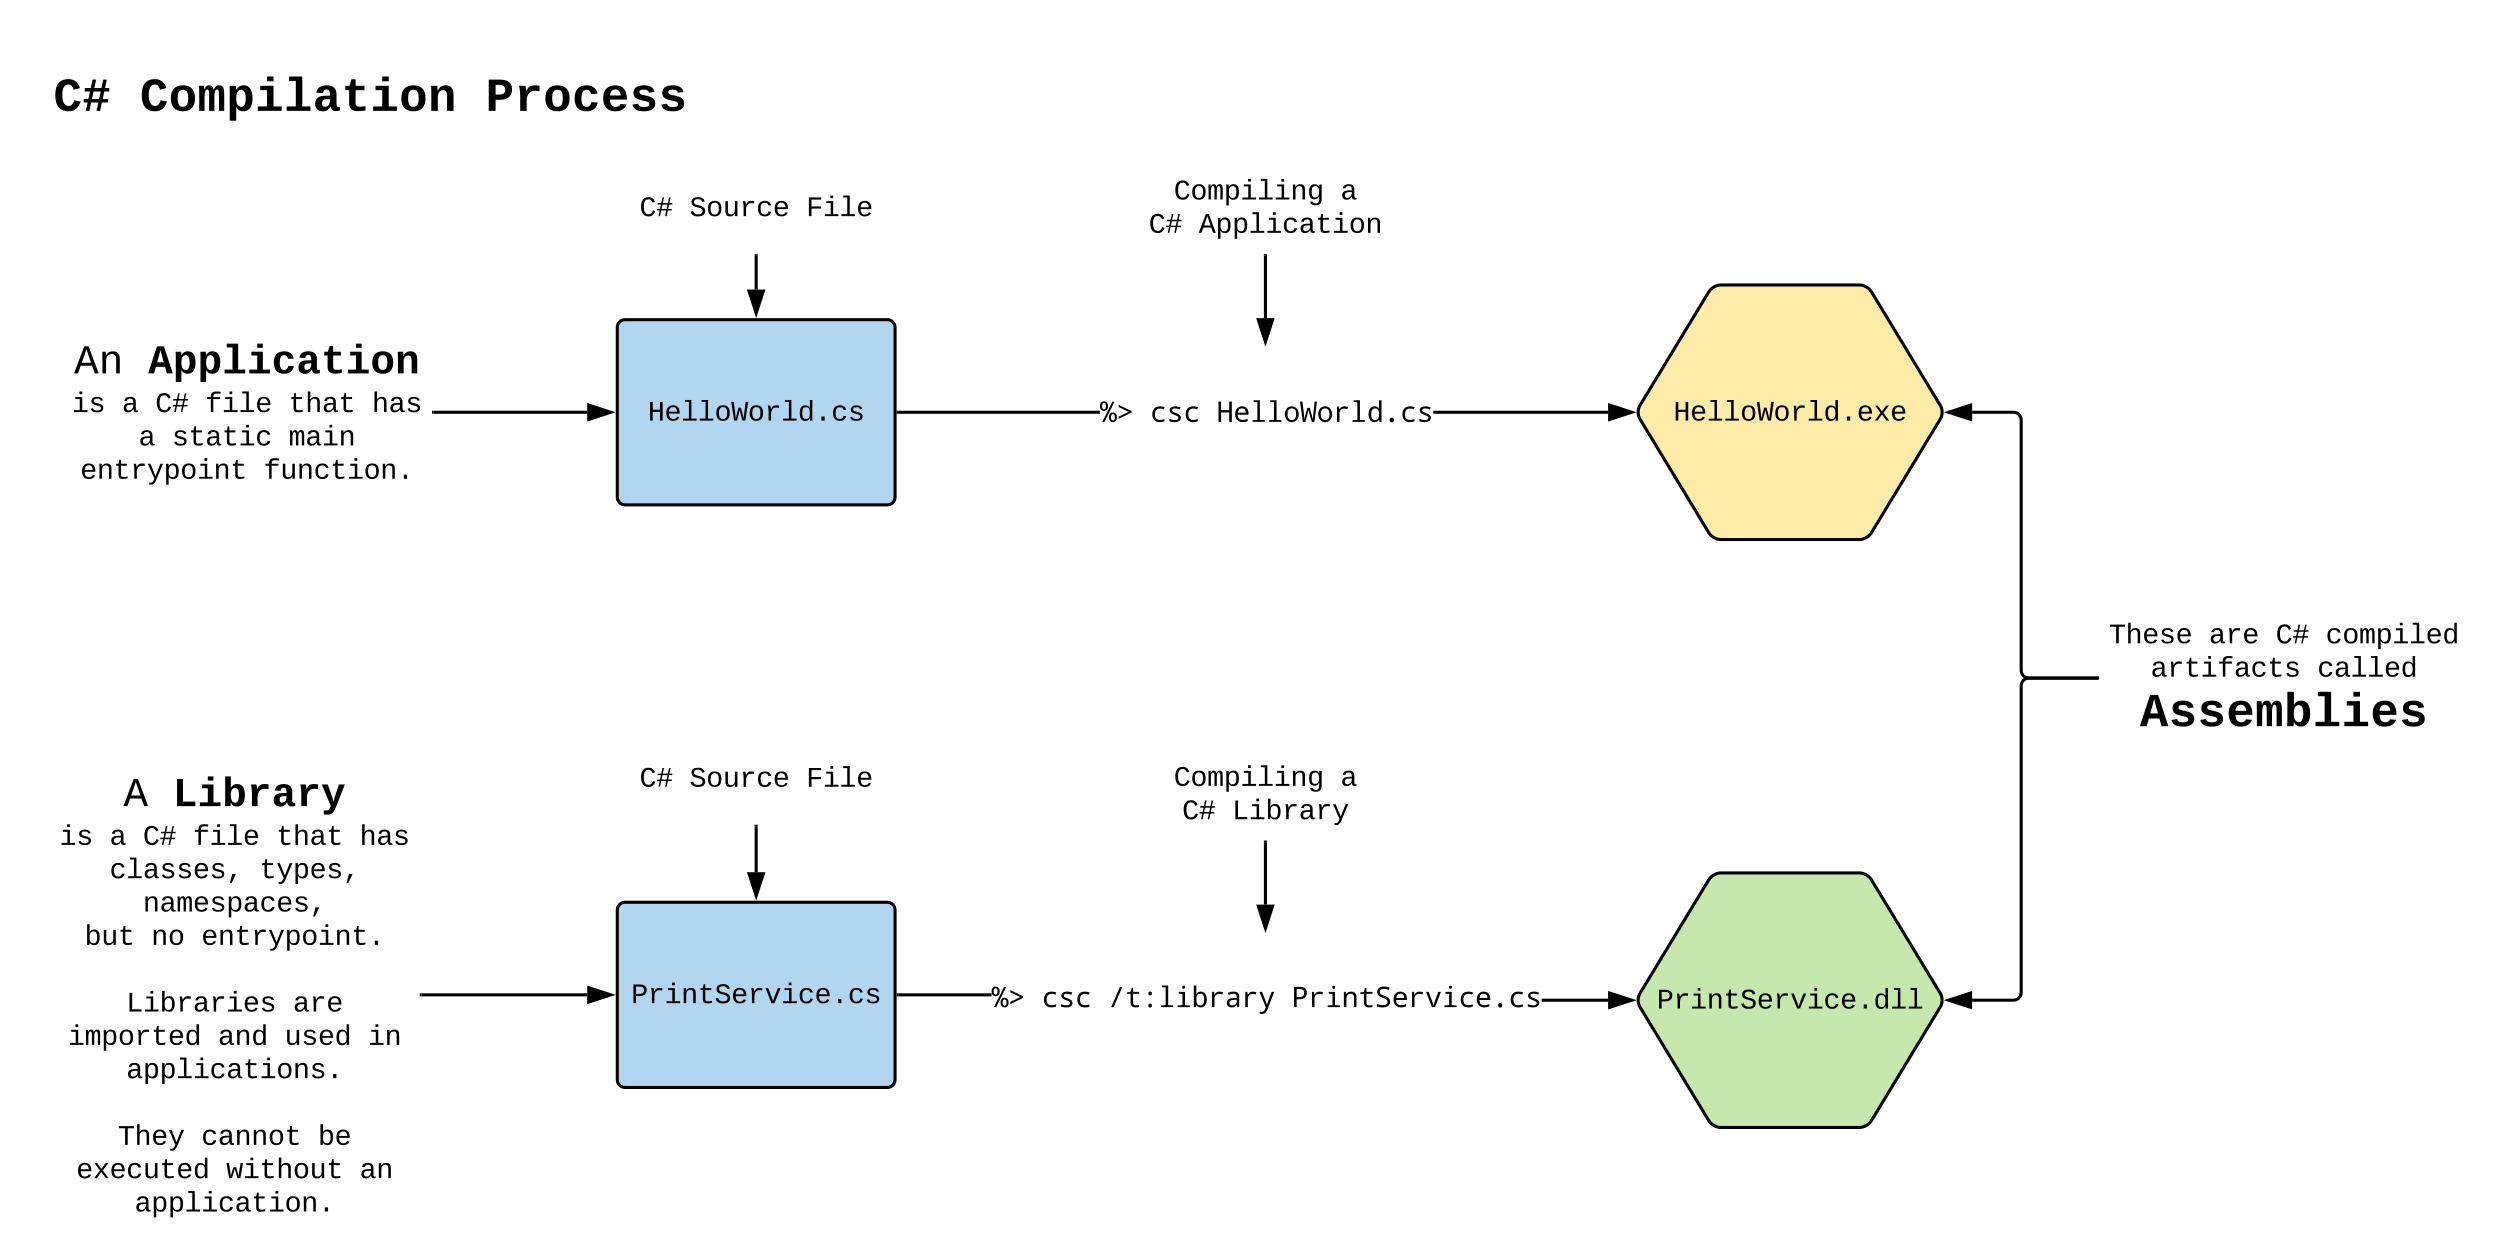 <svg xmlns="http://www.w3.org/2000/svg" xmlns:xlink="http://www.w3.org/1999/xlink" xmlns:lucid="lucid" width="1620" height="813.47"><g transform="translate(240 -175.333)" lucid:page-tab-id="0eCvln-Y5vmx"><path d="M160 387.48c0-2.77 2.24-5 5-5h170c2.76 0 5 2.23 5 5v110c0 2.76-2.24 5-5 5H165c-2.76 0-5-2.24-5-5z" stroke="#000" stroke-width="2" fill="#b2d6ef"/><use xlink:href="#a" transform="matrix(1,0,0,1,165,387.476) translate(14.789 60.396)"/><path d="M472.75 443.48H342v-2h130.75zm329.3 0H688.78v-2h113.24z"/><path d="M342.03 443.48H341v-2h1.03zM817.3 442.48l-14.26 4.63v-9.26z"/><path d="M820.54 442.48l-18.5 6v-12.02zm-16.5 3.25l10.03-3.25-10.03-3.26z"/><use xlink:href="#b" transform="matrix(1,0,0,1,472.754,431.999) translate(0 16.708)"/><use xlink:href="#c" transform="matrix(1,0,0,1,472.754,431.999) translate(32.405 16.708)"/><use xlink:href="#d" transform="matrix(1,0,0,1,472.754,431.999) translate(75.612 16.708)"/><path d="M822.6 446.75c-1.44-2.36-1.44-6.2 0-8.55l44.8-73.92c1.44-2.37 4.84-4.28 7.6-4.28h90c2.76 0 6.16 1.9 7.6 4.28l44.8 73.92c1.44 2.36 1.44 6.2 0 8.55l-44.8 73.93c-1.44 2.36-4.84 4.27-7.6 4.27h-90c-2.76 0-6.16-1.9-7.6-4.27z" stroke="#000" stroke-width="2" fill="#ffeca9"/><use xlink:href="#e" transform="matrix(1,0,0,1,825,365) translate(19.388 82.896)"/><path d="M160 765c0-2.76 2.24-5 5-5h170c2.76 0 5 2.24 5 5v110c0 2.76-2.24 5-5 5H165c-2.76 0-5-2.24-5-5z" stroke="#000" stroke-width="2" fill="#b2d6ef"/><use xlink:href="#f" transform="matrix(1,0,0,1,165,765) translate(3.987 60.396)"/><path d="M802.04 822.46v2H759v-2zM342 821v-2h60.54v2z"/><path d="M342.03 821H341v-2h1.03zM817.3 823.46l-14.26 4.63v-9.28z"/><path d="M820.54 823.46l-18.5 6v-12zm-16.5 3.26l10.03-3.26-10.03-3.26z"/><use xlink:href="#b" transform="matrix(1,0,0,1,402.543,811.252) translate(0 16.708)"/><use xlink:href="#c" transform="matrix(1,0,0,1,402.543,811.252) translate(32.405 16.708)"/><use xlink:href="#g" transform="matrix(1,0,0,1,402.543,811.252) translate(75.612 16.708)"/><use xlink:href="#h" transform="matrix(1,0,0,1,402.543,811.252) translate(194.432 16.708)"/><path d="M822.6 827.73c-1.44-2.36-1.44-6.2 0-8.55l44.8-73.92c1.44-2.36 4.84-4.28 7.6-4.28h90c2.76 0 6.16 1.92 7.6 4.28l44.8 73.92c1.44 2.36 1.44 6.2 0 8.55l-44.8 73.93c-1.44 2.36-4.84 4.27-7.6 4.27h-90c-2.76 0-6.16-1.9-7.6-4.27z" stroke="#000" stroke-width="2" fill="#c7e8ac"/><use xlink:href="#i" transform="matrix(1,0,0,1,825,745.982) translate(8.586 82.896)"/><path d="M-200 394.08c0-2.77 2.24-5 5-5H35c2.76 0 5 2.23 5 5v96.8c0 2.76-2.24 5-5 5h-230c-2.76 0-5-2.24-5-5z" stroke="#000" stroke-opacity="0" stroke-width="2" fill="#fff" fill-opacity="0"/><use xlink:href="#j" transform="matrix(1,0,0,1,-195,394.076) translate(2.982 23.228)"/><use xlink:href="#k" transform="matrix(1,0,0,1,-195,394.076) translate(50.99 23.228)"/><use xlink:href="#l" transform="matrix(1,0,0,1,-195,394.076) translate(1.582 48.296)"/><use xlink:href="#m" transform="matrix(1,0,0,1,-195,394.076) translate(33.987 48.296)"/><use xlink:href="#n" transform="matrix(1,0,0,1,-195,394.076) translate(55.59 48.296)"/><use xlink:href="#o" transform="matrix(1,0,0,1,-195,394.076) translate(87.996 48.296)"/><use xlink:href="#p" transform="matrix(1,0,0,1,-195,394.076) translate(142.004 48.296)"/><use xlink:href="#q" transform="matrix(1,0,0,1,-195,394.076) translate(196.013 48.296)"/><use xlink:href="#m" transform="matrix(1,0,0,1,-195,394.076) translate(44.789 69.896)"/><use xlink:href="#r" transform="matrix(1,0,0,1,-195,394.076) translate(66.392 69.896)"/><use xlink:href="#s" transform="matrix(1,0,0,1,-195,394.076) translate(142.004 69.896)"/><use xlink:href="#t" transform="matrix(1,0,0,1,-195,394.076) translate(6.982 91.496)"/><use xlink:href="#u" transform="matrix(1,0,0,1,-195,394.076) translate(125.802 91.496)"/><path d="M41 442.48h99.5" stroke="#000" stroke-width="2" fill="none"/><path d="M41.03 443.48H40v-2h1.03z"/><path d="M155.76 442.48l-14.26 4.63v-9.26z" stroke="#000" stroke-width="2"/><path d="M-208 676.2c0-2.76 2.24-5 5-5H27c2.76 0 5 2.24 5 5v287.6c0 2.76-2.24 5-5 5h-230c-2.76 0-5-2.24-5-5z" stroke="#000" stroke-opacity="0" stroke-width="2" fill="#fff" fill-opacity="0"/><use xlink:href="#v" transform="matrix(1,0,0,1,-203,676.2) translate(42.988 21.528)"/><use xlink:href="#w" transform="matrix(1,0,0,1,-203,676.2) translate(74.993 21.528)"/><use xlink:href="#x" transform="matrix(1,0,0,1,-203,676.2) translate(1.582 46.596)"/><use xlink:href="#m" transform="matrix(1,0,0,1,-203,676.2) translate(33.987 46.596)"/><use xlink:href="#n" transform="matrix(1,0,0,1,-203,676.2) translate(55.59 46.596)"/><use xlink:href="#o" transform="matrix(1,0,0,1,-203,676.2) translate(87.996 46.596)"/><use xlink:href="#p" transform="matrix(1,0,0,1,-203,676.2) translate(142.004 46.596)"/><use xlink:href="#q" transform="matrix(1,0,0,1,-203,676.2) translate(196.013 46.596)"/><use xlink:href="#y" transform="matrix(1,0,0,1,-203,676.2) translate(33.987 68.196)"/><use xlink:href="#z" transform="matrix(1,0,0,1,-203,676.2) translate(131.203 68.196)"/><use xlink:href="#A" transform="matrix(1,0,0,1,-203,676.2) translate(55.59 89.796)"/><use xlink:href="#B" transform="matrix(1,0,0,1,-203,676.2) translate(17.784 111.396)"/><use xlink:href="#C" transform="matrix(1,0,0,1,-203,676.2) translate(60.991 111.396)"/><use xlink:href="#D" transform="matrix(1,0,0,1,-203,676.2) translate(93.396 111.396)"/><use xlink:href="#E" transform="matrix(1,0,0,1,-203,676.2) translate(115 132.996)"/><use xlink:href="#F" transform="matrix(1,0,0,1,-203,676.2) translate(44.789 154.596)"/><use xlink:href="#G" transform="matrix(1,0,0,1,-203,676.2) translate(152.806 154.596)"/><use xlink:href="#H" transform="matrix(1,0,0,1,-203,676.2) translate(6.982 176.196)"/><use xlink:href="#I" transform="matrix(1,0,0,1,-203,676.2) translate(104.198 176.196)"/><use xlink:href="#J" transform="matrix(1,0,0,1,-203,676.2) translate(147.405 176.196)"/><use xlink:href="#K" transform="matrix(1,0,0,1,-203,676.2) translate(201.414 176.196)"/><use xlink:href="#L" transform="matrix(1,0,0,1,-203,676.2) translate(44.789 197.796)"/><use xlink:href="#E" transform="matrix(1,0,0,1,-203,676.2) translate(115 219.396)"/><use xlink:href="#M" transform="matrix(1,0,0,1,-203,676.2) translate(39.388 240.996)"/><use xlink:href="#N" transform="matrix(1,0,0,1,-203,676.2) translate(93.396 240.996)"/><use xlink:href="#O" transform="matrix(1,0,0,1,-203,676.2) translate(169.009 240.996)"/><use xlink:href="#P" transform="matrix(1,0,0,1,-203,676.2) translate(12.383 262.596)"/><use xlink:href="#Q" transform="matrix(1,0,0,1,-203,676.2) translate(109.599 262.596)"/><use xlink:href="#R" transform="matrix(1,0,0,1,-203,676.2) translate(196.013 262.596)"/><use xlink:href="#S" transform="matrix(1,0,0,1,-203,676.2) translate(50.189 284.196)"/><path d="M33 820h107.5" stroke="#000" stroke-width="2" fill="none"/><path d="M33.03 821H32v-2h1.03z"/><path d="M155.76 820l-14.26 4.64v-9.28z" stroke="#000" stroke-width="2"/><path d="M1120 569.47h240V660h-240z" stroke="#000" stroke-opacity="0" stroke-width="2" fill="#fff" fill-opacity="0"/><g><use xlink:href="#T" transform="matrix(1,0,0,1,1125,574.467) translate(1.582 17.741)"/><use xlink:href="#U" transform="matrix(1,0,0,1,1125,574.467) translate(66.392 17.741)"/><use xlink:href="#n" transform="matrix(1,0,0,1,1125,574.467) translate(109.599 17.741)"/><use xlink:href="#V" transform="matrix(1,0,0,1,1125,574.467) translate(142.004 17.741)"/><use xlink:href="#W" transform="matrix(1,0,0,1,1125,574.467) translate(28.586 39.341)"/><use xlink:href="#X" transform="matrix(1,0,0,1,1125,574.467) translate(136.604 39.341)"/><use xlink:href="#Y" transform="matrix(1,0,0,1,1125,574.467) translate(21.651 71.427)"/></g><path d="M1119 614.73h-44.27c-2.76 0-5-2.24-5-5V447.48c0-2.77-2.24-5-5-5h-26.77" stroke="#000" stroke-width="2" fill="none"/><path d="M1120 615.73h-1.03v-2h1.03z"/><path d="M1022.7 442.48l14.26-4.64v9.27z" stroke="#000" stroke-width="2"/><path d="M1119 614.73h-44.27c-2.76 0-5 2.24-5 5v198.73c0 2.76-2.24 5-5 5h-26.77" stroke="#000" stroke-width="2" fill="none"/><path d="M1120 615.73h-1.03v-2h1.03z"/><path d="M1022.7 823.46l14.26-4.64v9.27z" stroke="#000" stroke-width="2"/><path d="M460 665c0-2.76 2.24-5 5-5h230c2.76 0 5 2.24 5 5v50c0 2.76-2.24 5-5 5H465c-2.76 0-5-2.24-5-5z" stroke="#000" stroke-opacity="0" stroke-width="2" fill="#fff" fill-opacity="0"/><g><use xlink:href="#Z" transform="matrix(1,0,0,1,465,665) translate(55.59 19.596)"/><use xlink:href="#aa" transform="matrix(1,0,0,1,465,665) translate(163.608 19.596)"/><use xlink:href="#ab" transform="matrix(1,0,0,1,465,665) translate(60.991 41.196)"/><use xlink:href="#ac" transform="matrix(1,0,0,1,465,665) translate(93.396 41.196)"/></g><path d="M580 721v40.5" stroke="#000" stroke-width="2" fill="none"/><path d="M581 721.03h-2V720h2z"/><path d="M580 776.76l-4.64-14.26h9.28z" stroke="#000" stroke-width="2"/><path d="M460 285c0-2.76 2.24-5 5-5h230c2.76 0 5 2.24 5 5v50c0 2.76-2.24 5-5 5H465c-2.76 0-5-2.24-5-5z" stroke="#000" stroke-opacity="0" stroke-width="2" fill="#fff" fill-opacity="0"/><g><use xlink:href="#Z" transform="matrix(1,0,0,1,465,285) translate(55.59 19.596)"/><use xlink:href="#aa" transform="matrix(1,0,0,1,465,285) translate(163.608 19.596)"/><use xlink:href="#ab" transform="matrix(1,0,0,1,465,285) translate(39.388 41.196)"/><use xlink:href="#ad" transform="matrix(1,0,0,1,465,285) translate(71.793 41.196)"/></g><path d="M580 341v40.5" stroke="#000" stroke-width="2" fill="none"/><path d="M581 341.03h-2V340h2z"/><path d="M580 396.76l-4.64-14.26h9.28z" stroke="#000" stroke-width="2"/><path d="M130 285c0-2.76 2.24-5 5-5h230c2.76 0 5 2.24 5 5v50c0 2.76-2.24 5-5 5H135c-2.76 0-5-2.24-5-5z" stroke="#000" stroke-opacity="0" stroke-width="2" fill="#fff" fill-opacity="0"/><g><use xlink:href="#ae" transform="matrix(1,0,0,1,135,285) translate(39.388 30.396)"/><use xlink:href="#af" transform="matrix(1,0,0,1,135,285) translate(71.793 30.396)"/><use xlink:href="#ag" transform="matrix(1,0,0,1,135,285) translate(147.405 30.396)"/></g><path d="M250 341v21.97" stroke="#000" stroke-width="2" fill="none"/><path d="M251 341.03h-2V340h2z"/><path d="M250 378.24l-4.64-14.27h9.28z" stroke="#000" stroke-width="2"/><path d="M130 654.73c0-2.76 2.24-5 5-5h230c2.76 0 5 2.24 5 5v50c0 2.76-2.24 5-5 5H135c-2.76 0-5-2.24-5-5z" stroke="#000" stroke-opacity="0" stroke-width="2" fill="#fff" fill-opacity="0"/><g><use xlink:href="#ae" transform="matrix(1,0,0,1,135,654.733) translate(39.388 30.396)"/><use xlink:href="#af" transform="matrix(1,0,0,1,135,654.733) translate(71.793 30.396)"/><use xlink:href="#ag" transform="matrix(1,0,0,1,135,654.733) translate(147.405 30.396)"/></g><path d="M250 710.73v29.77" stroke="#000" stroke-width="2" fill="none"/><path d="M251 710.76h-2v-1.03h2z"/><path d="M250 755.76l-4.64-14.26h9.28z" stroke="#000" stroke-width="2"/><path d="M-220 195.33h440V280h-440z" stroke="#000" stroke-opacity="0" stroke-width="2" fill="#fff" fill-opacity="0"/><g><use xlink:href="#ah" transform="matrix(1,0,0,1,-215,200.333) translate(9.633 46.827)"/><use xlink:href="#ai" transform="matrix(1,0,0,1,-215,200.333) translate(65.642 46.827)"/><use xlink:href="#aj" transform="matrix(1,0,0,1,-215,200.333) translate(289.679 46.827)"/></g><defs><path d="M875 0v-623H353V0H162v-1349h191v566h522v-566h191V0H875" id="ak"/><path d="M617-1102c355 0 481 238 477 599H322c5 222 84 388 301 388 144 0 244-59 284-166l158 45C1002-72 854 20 623 20c-342 0-490-220-490-568 0-346 151-554 484-554zm291 461c-18-192-90-328-289-328-194 0-287 128-295 328h584" id="al"/><path d="M736-142h380V0H134v-142h422v-1200H267v-142h469v1342" id="am"/><path d="M615-1102c343 0 484 203 482 560-1 347-147 562-488 562-336 0-475-219-479-562-4-349 156-560 485-560zm-8 989c240 0 301-180 301-429 0-245-55-427-290-427-236 0-299 181-299 427 0 243 61 429 288 429" id="an"/><path d="M1018 0H810c-67-251-137-496-194-756C558-495 487-250 419 0H211L0-1349h189c48 393 110 772 142 1181 58-262 128-512 197-763h175c69 251 139 500 197 763 37-402 92-789 139-1181h189" id="ao"/><path d="M839-1102c70 0 148 7 206 17v167c-112-18-268-36-363 15-129 69-208 203-208 395V0H294c-10-367 32-789-52-1082h171c21 75 41 161 48 250h5c67-152 152-270 373-270" id="ap"/><path d="M865-914c-3-187-2-380-2-570h180v1261c0 76 1 155 6 223H877c-8-49-9-116-10-174h-5C801-44 708 26 530 26c-135 0-234-46-297-139s-95-232-95-419c0-377 131-566 392-566 176 0 271 63 335 184zm-286-51c-222 0-255 197-255 427 0 229 31 425 253 425 237 0 286-195 286-441 0-238-52-411-284-411" id="aq"/><path d="M496 0v-299h235V0H496" id="ar"/><path d="M631 20c-350 0-501-215-501-562 0-355 162-560 502-560 250 0 399 118 446 323l-192 14c-23-124-109-196-262-196-242 0-305 171-305 415 1 245 61 427 304 427 151 0 248-77 267-215l190 12C1039-107 883 20 631 20" id="as"/><path d="M873-819c-18-114-119-146-250-146-163 0-245 50-245 151 0 151 170 148 294 185 182 54 388 94 388 320 0 240-189 325-439 329-245 4-410-69-454-268l159-31c24 133 136 168 295 165 144-2 270-31 270-171 0-164-195-160-331-202-167-52-350-87-350-299 0-218 173-315 413-313 220 2 373 77 412 260" id="at"/><g id="a"><use transform="matrix(0.009,0,0,0.009,0,0)" xlink:href="#ak"/><use transform="matrix(0.009,0,0,0.009,10.802,0)" xlink:href="#al"/><use transform="matrix(0.009,0,0,0.009,21.604,0)" xlink:href="#am"/><use transform="matrix(0.009,0,0,0.009,32.405,0)" xlink:href="#am"/><use transform="matrix(0.009,0,0,0.009,43.207,0)" xlink:href="#an"/><use transform="matrix(0.009,0,0,0.009,54.009,0)" xlink:href="#ao"/><use transform="matrix(0.009,0,0,0.009,64.811,0)" xlink:href="#an"/><use transform="matrix(0.009,0,0,0.009,75.612,0)" xlink:href="#ap"/><use transform="matrix(0.009,0,0,0.009,86.414,0)" xlink:href="#am"/><use transform="matrix(0.009,0,0,0.009,97.216,0)" xlink:href="#aq"/><use transform="matrix(0.009,0,0,0.009,108.018,0)" xlink:href="#ar"/><use transform="matrix(0.009,0,0,0.009,118.819,0)" xlink:href="#as"/><use transform="matrix(0.009,0,0,0.009,129.621,0)" xlink:href="#at"/></g><path d="M586-1133c0 202-102 349-295 349C107-784 0-937 0-1133c0-204 102-346 295-346 182 0 291 151 291 346zM293-903c93 0 139-77 139-230 0-150-46-225-139-225-94 0-141 75-141 225 0 153 47 230 141 230zm764-559L328 0H170l729-1462h158zm172 1132c0 201-103 349-295 348-183 0-291-153-291-348 0-204 102-346 295-346 182 0 291 151 291 346zM936-100c93 0 139-77 139-230 0-150-46-225-139-225-94 0-141 75-141 225 0 153 47 230 141 230" id="au"/><path d="M152-381l714-342-714-342v-160l923 451v102L152-221v-160" id="av"/><g id="b"><use transform="matrix(0.009,0,0,0.009,0,0)" xlink:href="#au"/><use transform="matrix(0.009,0,0,0.009,10.802,0)" xlink:href="#av"/></g><path d="M172-543c0-365 197-575 553-575 119 0 231 20 336 59l-62 158c-100-38-189-57-268-57-247 0-371 138-371 413 0 271 120 406 361 406 105 0 212-21 321-62v160C953 0 843 20 713 20c-347 1-541-210-541-563" id="aw"/><path d="M1026-301c0 225-197 321-448 321-165 0-290-23-375-69v-166c129 57 252 86 370 86 183 0 275-54 275-162 0-38-16-71-49-99s-108-63-226-106c-156-57-253-112-293-160s-61-105-61-171c2-338 524-340 789-217l-60 149c-121-48-228-72-319-72-157 0-236 44-236 133 0 41 17 74 51 98s111 57 232 101c141 51 234 101 280 151s70 111 70 183" id="ax"/><g id="c"><use transform="matrix(0.009,0,0,0.009,0,0)" xlink:href="#aw"/><use transform="matrix(0.009,0,0,0.009,10.802,0)" xlink:href="#ax"/><use transform="matrix(0.009,0,0,0.009,21.604,0)" xlink:href="#aw"/></g><path d="M1094 0H907v-682H322V0H135v-1462h187v616h585v-616h187V0" id="ay"/><path d="M631-1118c283 0 470 204 465 491v113H322c5 250 120 375 344 375 130 0 253-25 370-76v160C925-5 804 20 672 20c-329 0-539-224-539-561 0-331 182-577 498-577zM326-662h573c0-203-91-305-272-305-183 0-284 102-301 305" id="az"/><path d="M532-1413l-268-21v-122h451v1413l352 20V0H188v-123l344-20v-1270" id="aA"/><path d="M1112-551c0 331-186 571-502 571-301 0-495-251-495-571 0-330 184-567 501-567 302 0 496 249 496 567zM614-131c207 0 310-140 310-420 0-277-104-416-312-416-206 0-309 139-309 416 0 280 104 420 311 420" id="aB"/><path d="M528-1008h177c63 241 176 595 217 828 10-131 108-1012 135-1282h170L1040 0H850c-78-286-175-558-234-862C553-542 470-299 395 0H205L2-1462h170c52 408 123 848 145 1282 49-284 143-558 211-828" id="aC"/><path d="M442-897c93-139 173-221 377-221 79 0 159 15 240 45l-49 166c-82-30-157-45-224-45-221 0-340 134-340 360V0H264v-1098h148l22 201h8" id="aD"/><path d="M137-547c0-322 136-571 430-571 137 0 245 53 322 160h12c-24-215-7-376-12-598h182V0H924l-27-147h-8C814-36 706 20 567 20c-294 0-430-246-430-567zm463 416c241 0 288-157 289-416 0-151-23-259-69-323s-121-97-222-97c-181 0-272 141-272 422 0 276 91 414 274 414" id="aE"/><path d="M614-301c101 0 152 55 152 166S715 31 614 31 463-24 463-135s50-166 151-166" id="aF"/><g id="d"><use transform="matrix(0.009,0,0,0.009,0,0)" xlink:href="#ay"/><use transform="matrix(0.009,0,0,0.009,10.802,0)" xlink:href="#az"/><use transform="matrix(0.009,0,0,0.009,21.604,0)" xlink:href="#aA"/><use transform="matrix(0.009,0,0,0.009,32.405,0)" xlink:href="#aA"/><use transform="matrix(0.009,0,0,0.009,43.207,0)" xlink:href="#aB"/><use transform="matrix(0.009,0,0,0.009,54.009,0)" xlink:href="#aC"/><use transform="matrix(0.009,0,0,0.009,64.811,0)" xlink:href="#aB"/><use transform="matrix(0.009,0,0,0.009,75.612,0)" xlink:href="#aD"/><use transform="matrix(0.009,0,0,0.009,86.414,0)" xlink:href="#aA"/><use transform="matrix(0.009,0,0,0.009,97.216,0)" xlink:href="#aE"/><use transform="matrix(0.009,0,0,0.009,108.018,0)" xlink:href="#aF"/><use transform="matrix(0.009,0,0,0.009,118.819,0)" xlink:href="#aw"/><use transform="matrix(0.009,0,0,0.009,129.621,0)" xlink:href="#ax"/></g><path d="M932 0L611-444 288 0H94l415-556-397-526h199l300 421 298-421h201L713-558 1133 0H932" id="aG"/><g id="e"><use transform="matrix(0.009,0,0,0.009,0,0)" xlink:href="#ak"/><use transform="matrix(0.009,0,0,0.009,10.802,0)" xlink:href="#al"/><use transform="matrix(0.009,0,0,0.009,21.604,0)" xlink:href="#am"/><use transform="matrix(0.009,0,0,0.009,32.405,0)" xlink:href="#am"/><use transform="matrix(0.009,0,0,0.009,43.207,0)" xlink:href="#an"/><use transform="matrix(0.009,0,0,0.009,54.009,0)" xlink:href="#ao"/><use transform="matrix(0.009,0,0,0.009,64.811,0)" xlink:href="#an"/><use transform="matrix(0.009,0,0,0.009,75.612,0)" xlink:href="#ap"/><use transform="matrix(0.009,0,0,0.009,86.414,0)" xlink:href="#am"/><use transform="matrix(0.009,0,0,0.009,97.216,0)" xlink:href="#aq"/><use transform="matrix(0.009,0,0,0.009,108.018,0)" xlink:href="#ar"/><use transform="matrix(0.009,0,0,0.009,118.819,0)" xlink:href="#al"/><use transform="matrix(0.009,0,0,0.009,129.621,0)" xlink:href="#aG"/><use transform="matrix(0.009,0,0,0.009,140.423,0)" xlink:href="#al"/></g><path d="M622-1349c296 4 497 117 497 404 0 282-193 424-485 431H353V0H162v-1349h460zm-15 684c195-3 320-88 320-277 0-184-129-255-328-254H353v531h254" id="aH"/><path d="M745-142h380V0H143v-142h422v-798H246v-142h499v940zM545-1292v-192h200v192H545" id="aI"/><path d="M706-1102c241 0 344 136 343 381V0H868v-695c1-168-57-273-220-268-190 6-283 138-283 336V0H185c-3-360 6-732-6-1082h170c4 54 7 126 8 185h3c63-121 164-204 346-205" id="aJ"/><path d="M682 16c-209 0-323-80-324-285v-671H190v-142h170l58-282h120v282h432v142H538v652c2 114 60 155 182 155 106 0 209-16 297-34v137C921-4 806 16 682 16" id="aK"/><path d="M614-1226c-167 1-283 53-283 213 0 183 186 193 334 234 230 63 463 120 463 409 0 286-219 387-518 390C309 23 131-98 79-338l185-37c34 165 149 248 351 246 184-2 324-58 324-238 0-203-207-221-372-266-210-57-422-111-422-377 0-267 201-356 470-360 279-5 430 101 480 324l-188 33c-28-141-121-215-293-213" id="aL"/><path d="M715 0H502L69-1082h202c94 253 197 500 285 758 19 57 36 126 52 183 96-335 234-626 350-941h201" id="aM"/><g id="f"><use transform="matrix(0.009,0,0,0.009,0,0)" xlink:href="#aH"/><use transform="matrix(0.009,0,0,0.009,10.802,0)" xlink:href="#ap"/><use transform="matrix(0.009,0,0,0.009,21.604,0)" xlink:href="#aI"/><use transform="matrix(0.009,0,0,0.009,32.405,0)" xlink:href="#aJ"/><use transform="matrix(0.009,0,0,0.009,43.207,0)" xlink:href="#aK"/><use transform="matrix(0.009,0,0,0.009,54.009,0)" xlink:href="#aL"/><use transform="matrix(0.009,0,0,0.009,64.811,0)" xlink:href="#al"/><use transform="matrix(0.009,0,0,0.009,75.612,0)" xlink:href="#ap"/><use transform="matrix(0.009,0,0,0.009,86.414,0)" xlink:href="#aM"/><use transform="matrix(0.009,0,0,0.009,97.216,0)" xlink:href="#aI"/><use transform="matrix(0.009,0,0,0.009,108.018,0)" xlink:href="#as"/><use transform="matrix(0.009,0,0,0.009,118.819,0)" xlink:href="#al"/><use transform="matrix(0.009,0,0,0.009,129.621,0)" xlink:href="#ar"/><use transform="matrix(0.009,0,0,0.009,140.423,0)" xlink:href="#as"/><use transform="matrix(0.009,0,0,0.009,151.225,0)" xlink:href="#at"/></g><path d="M1016-1462L389 0H211l627-1462h178" id="aN"/><path d="M1020-150v138C933 9 849 20 768 20 527 20 406-95 406-324v-637H139v-94l267-49 77-287h105v293h438v137H588v637c0 130 64 195 192 195 62 0 142-7 240-21" id="aO"/><path d="M614-1126c85 0 127 46 127 139s-42 139-127 139-127-46-127-139 42-139 127-139zm0 876c85 0 127 46 127 139S699 29 614 29 487-18 487-111s42-139 127-139" id="aP"/><path d="M739-1436c0 71-43 115-106 115-71 0-107-38-107-115 0-76 36-114 107-114s106 38 106 114zM541-954l-269-21v-123h451v955l352 20V0H197v-123l344-20v-811" id="aQ"/><path d="M1092-551c0 322-136 571-430 571-138 0-245-53-322-159h-12L291 0H158v-1556h182c-2 221 6 379-8 602h8c71-109 179-164 322-164 294 0 430 246 430 567zM629-967c-241 0-289 146-289 416 0 151 24 259 70 323s120 97 221 97c181 0 272-141 272-422 0-276-91-414-274-414" id="aR"/><path d="M596-1118c288 2 430 92 430 366V0H895l-37-152h-8C752-34 680 17 483 20 272 23 135-98 135-307c0-221 170-337 510-348l203-7c15-197-55-305-244-305-98 0-207 27-328 82l-63-137c131-64 258-96 383-96zm-72 991c194 0 325-116 322-311v-99c-251 15-522-6-522 232 0 119 67 178 200 178" id="aS"/><path d="M82-1098h188l262 654c55 137 84 233 89 290h6c15-75 45-172 90-292l239-652h189L670 143c-45 116-99 201-156 261-87 92-259 104-414 71V330c92 17 226 18 286-29 67-53 115-195 153-291" id="aT"/><g id="g"><use transform="matrix(0.009,0,0,0.009,0,0)" xlink:href="#aN"/><use transform="matrix(0.009,0,0,0.009,10.802,0)" xlink:href="#aO"/><use transform="matrix(0.009,0,0,0.009,21.604,0)" xlink:href="#aP"/><use transform="matrix(0.009,0,0,0.009,32.405,0)" xlink:href="#aA"/><use transform="matrix(0.009,0,0,0.009,43.207,0)" xlink:href="#aQ"/><use transform="matrix(0.009,0,0,0.009,54.009,0)" xlink:href="#aR"/><use transform="matrix(0.009,0,0,0.009,64.811,0)" xlink:href="#aD"/><use transform="matrix(0.009,0,0,0.009,75.612,0)" xlink:href="#aS"/><use transform="matrix(0.009,0,0,0.009,86.414,0)" xlink:href="#aD"/><use transform="matrix(0.009,0,0,0.009,97.216,0)" xlink:href="#aT"/></g><path d="M1094-1034c0 310-213 470-541 465H362V0H176v-1462h404c343 0 514 143 514 428zM532-727c244-1 369-71 369-297 0-186-113-279-338-279H362v576h170" id="aU"/><path d="M887 0v-707c0-173-79-260-238-260-205 0-307 133-307 398V0H160v-1098h147l27 148h10c69-112 181-168 336-168 259 0 389 134 389 401V0H887" id="aV"/><path d="M1087-391c0 281-226 411-532 411-177 0-315-23-414-69v-178c141 57 279 86 414 86 233 0 350-80 350-240 0-69-24-123-71-160s-142-82-285-133c-139-49-239-106-299-174s-90-156-90-264c2-252 211-371 481-371 153 0 291 26 416 78l-64 164c-129-52-249-78-360-78-195 0-293 70-293 209 0 68 22 123 66 164s134 85 270 133c164 58 273 119 328 181s83 143 83 241" id="aW"/><path d="M498 0L82-1098h188l240 652c57 154 90 262 100 325h6c67-256 244-708 340-977h189L729 0H498" id="aX"/><g id="h"><use transform="matrix(0.009,0,0,0.009,0,0)" xlink:href="#aU"/><use transform="matrix(0.009,0,0,0.009,10.802,0)" xlink:href="#aD"/><use transform="matrix(0.009,0,0,0.009,21.604,0)" xlink:href="#aQ"/><use transform="matrix(0.009,0,0,0.009,32.405,0)" xlink:href="#aV"/><use transform="matrix(0.009,0,0,0.009,43.207,0)" xlink:href="#aO"/><use transform="matrix(0.009,0,0,0.009,54.009,0)" xlink:href="#aW"/><use transform="matrix(0.009,0,0,0.009,64.811,0)" xlink:href="#az"/><use transform="matrix(0.009,0,0,0.009,75.612,0)" xlink:href="#aD"/><use transform="matrix(0.009,0,0,0.009,86.414,0)" xlink:href="#aX"/><use transform="matrix(0.009,0,0,0.009,97.216,0)" xlink:href="#aQ"/><use transform="matrix(0.009,0,0,0.009,108.018,0)" xlink:href="#aw"/><use transform="matrix(0.009,0,0,0.009,118.819,0)" xlink:href="#az"/><use transform="matrix(0.009,0,0,0.009,129.621,0)" xlink:href="#aF"/><use transform="matrix(0.009,0,0,0.009,140.423,0)" xlink:href="#aw"/><use transform="matrix(0.009,0,0,0.009,151.225,0)" xlink:href="#ax"/></g><g id="i"><use transform="matrix(0.009,0,0,0.009,0,0)" xlink:href="#aH"/><use transform="matrix(0.009,0,0,0.009,10.802,0)" xlink:href="#ap"/><use transform="matrix(0.009,0,0,0.009,21.604,0)" xlink:href="#aI"/><use transform="matrix(0.009,0,0,0.009,32.405,0)" xlink:href="#aJ"/><use transform="matrix(0.009,0,0,0.009,43.207,0)" xlink:href="#aK"/><use transform="matrix(0.009,0,0,0.009,54.009,0)" xlink:href="#aL"/><use transform="matrix(0.009,0,0,0.009,64.811,0)" xlink:href="#al"/><use transform="matrix(0.009,0,0,0.009,75.612,0)" xlink:href="#ap"/><use transform="matrix(0.009,0,0,0.009,86.414,0)" xlink:href="#aM"/><use transform="matrix(0.009,0,0,0.009,97.216,0)" xlink:href="#aI"/><use transform="matrix(0.009,0,0,0.009,108.018,0)" xlink:href="#as"/><use transform="matrix(0.009,0,0,0.009,118.819,0)" xlink:href="#al"/><use transform="matrix(0.009,0,0,0.009,129.621,0)" xlink:href="#ar"/><use transform="matrix(0.009,0,0,0.009,140.423,0)" xlink:href="#aq"/><use transform="matrix(0.009,0,0,0.009,151.225,0)" xlink:href="#am"/><use transform="matrix(0.009,0,0,0.009,162.026,0)" xlink:href="#am"/></g><path d="M1034 0L896-382H333L196 0H0l510-1349h217L1228 0h-194zM847-531c-77-225-157-447-231-674-69 231-154 451-232 674h463" id="aY"/><g id="j"><use transform="matrix(0.013,0,0,0.013,0,0)" xlink:href="#aY"/><use transform="matrix(0.013,0,0,0.013,16.003,0)" xlink:href="#aJ"/></g><path d="M1229 0H935l-92-330H387L295 0H0l443-1349h344zM615-1167c-46 213-110 412-166 615h332c-56-204-119-401-166-615" id="aZ"/><path d="M427-171c3 195 2 397 2 596H148V-846c1-83-4-168-8-236h272c10 49 14 118 15 176h4c59-114 151-197 316-197 291 0 385 259 385 560 0 243-65 433-220 521-50 28-109 42-176 42-162-2-253-78-309-191zm69-661c-91 113-92 463-1 586 46 62 145 101 225 54 96-57 118-191 119-351 0-123-18-215-53-276-46-82-128-115-220-74-25 12-48 33-70 61" id="ba"/><path d="M794-190h353V0H118v-190h395v-1104H223v-190h571v1294" id="bb"/><path d="M794-190h353V0H118v-190h395v-702H223v-190h571v892zM513-1277v-207h281v207H513" id="bc"/><path d="M1109-360C1066-122 902 20 624 20c-347 0-514-209-514-555 0-353 168-567 518-567 270 0 425 136 473 361l-283 14c-16-106-75-183-196-182-75 0-130 31-165 93s-52 152-52 270c0 249 74 374 221 374 120 0 188-82 201-201" id="bd"/><path d="M775-193C708-75 621 20 439 20 226 20 106-93 106-306c0-251 170-341 417-346l223-4c4-143-12-264-148-264-103 0-141 58-150 153l-293-14c37-219 194-321 455-321 263 0 418 130 417 390v392c1 84 5 161 89 160 21 0 42-2 62-6v152c-57 15-108 27-180 26-145 0-202-73-217-205h-6zm-256 17c168 0 234-139 227-325-166 4-347-25-347 173 0 94 33 152 120 152" id="be"/><path d="M711 13c-250 0-386-99-385-349l2-556H161v-190h181l88-282h176v282h385v190H606v530c-10 130 45 186 174 184 91-2 176-11 255-27v186C933-1 833 13 711 13" id="bf"/><path d="M616-1102c361 0 521 202 521 560 0 354-171 562-527 562C259 20 92-192 92-542c0-351 169-560 524-560zm-9 930c200-2 236-165 236-370 0-199-27-367-223-367-195 0-233 146-233 367 0 129 18 223 55 282s92 88 165 88" id="bg"/><path d="M768-1103c247 0 336 167 336 416V0H824v-619c-3-164-24-273-171-273-164 0-229 142-229 312V0H143c-4-359 9-736-8-1082h268c7 63 12 146 13 215h4c67-145 160-236 348-236" id="bh"/><g id="k"><use transform="matrix(0.013,0,0,0.013,0,0)" xlink:href="#aZ"/><use transform="matrix(0.013,0,0,0.013,16.003,0)" xlink:href="#ba"/><use transform="matrix(0.013,0,0,0.013,32.005,0)" xlink:href="#ba"/><use transform="matrix(0.013,0,0,0.013,48.008,0)" xlink:href="#bb"/><use transform="matrix(0.013,0,0,0.013,64.01,0)" xlink:href="#bc"/><use transform="matrix(0.013,0,0,0.013,80.013,0)" xlink:href="#bd"/><use transform="matrix(0.013,0,0,0.013,96.016,0)" xlink:href="#be"/><use transform="matrix(0.013,0,0,0.013,112.018,0)" xlink:href="#bf"/><use transform="matrix(0.013,0,0,0.013,128.021,0)" xlink:href="#bc"/><use transform="matrix(0.013,0,0,0.013,144.023,0)" xlink:href="#bg"/><use transform="matrix(0.013,0,0,0.013,160.026,0)" xlink:href="#bh"/></g><g id="l"><use transform="matrix(0.009,0,0,0.009,0,0)" xlink:href="#aI"/><use transform="matrix(0.009,0,0,0.009,10.802,0)" xlink:href="#at"/></g><path d="M1000-272c3 95 12 159 101 161 21 0 41-3 59-7V-6c-44 10-86 16-139 16-141 2-191-84-197-217h-6C748-76 648 20 446 20c-207 0-318-120-318-322 0-266 194-348 454-354l236-4c12-191-40-305-222-305-140 0-220 47-232 172l-188-17c33-204 181-292 423-292 255 0 401 118 401 364v466zm-683-27c0 109 63 184 175 182 166-3 259-96 306-217 24-65 20-120 20-200-232 7-501-28-501 235" id="bi"/><use transform="matrix(0.009,0,0,0.009,0,0)" xlink:href="#bi" id="m"/><path d="M650-1214c-281 0-336 244-336 533 0 295 60 546 347 546 188 0 263-142 322-282l159 65C1058-155 935 20 659 20c-401 0-546-295-546-701 0-407 135-689 536-689 264 0 391 146 466 335l-168 65c-47-129-127-244-297-244" id="bj"/><path d="M930-833l-67 317h260v108H840L752 0H642l86-408H365L281 0H171l84-408H54v-108h225l67-317H105v-108h263l89-408h110l-88 408h363l88-408h110l-88 408h211v108H930zm-471 0l-69 317h362l67-317H459" id="bk"/><g id="n"><use transform="matrix(0.009,0,0,0.009,0,0)" xlink:href="#bj"/><use transform="matrix(0.009,0,0,0.009,10.802,0)" xlink:href="#bk"/></g><path d="M839-1335c-182-6-269 67-259 253h491v142H580V0H400v-940H138v-142h262c-15-293 132-408 418-402 94 2 200 7 281 21v145c-75-10-177-14-260-17" id="bl"/><g id="o"><use transform="matrix(0.009,0,0,0.009,0,0)" xlink:href="#bl"/><use transform="matrix(0.009,0,0,0.009,10.802,0)" xlink:href="#aI"/><use transform="matrix(0.009,0,0,0.009,21.604,0)" xlink:href="#am"/><use transform="matrix(0.009,0,0,0.009,32.405,0)" xlink:href="#al"/></g><path d="M648-963c-190 6-283 138-283 336V0H185v-1484h181c-2 197 6 404-9 587h3c62-120 159-205 339-205 242 0 351 135 350 381V0H868v-695c1-168-57-273-220-268" id="bm"/><g id="p"><use transform="matrix(0.009,0,0,0.009,0,0)" xlink:href="#aK"/><use transform="matrix(0.009,0,0,0.009,10.802,0)" xlink:href="#bm"/><use transform="matrix(0.009,0,0,0.009,21.604,0)" xlink:href="#bi"/><use transform="matrix(0.009,0,0,0.009,32.405,0)" xlink:href="#aK"/></g><g id="q"><use transform="matrix(0.009,0,0,0.009,0,0)" xlink:href="#bm"/><use transform="matrix(0.009,0,0,0.009,10.802,0)" xlink:href="#bi"/><use transform="matrix(0.009,0,0,0.009,21.604,0)" xlink:href="#at"/></g><g id="r"><use transform="matrix(0.009,0,0,0.009,0,0)" xlink:href="#at"/><use transform="matrix(0.009,0,0,0.009,10.802,0)" xlink:href="#aK"/><use transform="matrix(0.009,0,0,0.009,21.604,0)" xlink:href="#bi"/><use transform="matrix(0.009,0,0,0.009,32.405,0)" xlink:href="#aK"/><use transform="matrix(0.009,0,0,0.009,43.207,0)" xlink:href="#aI"/><use transform="matrix(0.009,0,0,0.009,54.009,0)" xlink:href="#as"/></g><path d="M904-1102c199 0 220 177 220 381V0H956v-686c-3-114 0-215-60-264-70-33-125-4-158 71-26 56-39 140-39 252V0H531v-686c-3-114-1-215-61-264-78-41-136 24-157 84-24 69-39 159-39 259V0H105c-3-360 6-732-6-1082h149c6 50 3 123 8 175 36-100 83-195 216-195 135 0 166 79 196 196 42-105 93-196 236-196" id="bn"/><g id="s"><use transform="matrix(0.009,0,0,0.009,0,0)" xlink:href="#bn"/><use transform="matrix(0.009,0,0,0.009,10.802,0)" xlink:href="#bi"/><use transform="matrix(0.009,0,0,0.009,21.604,0)" xlink:href="#aI"/><use transform="matrix(0.009,0,0,0.009,32.405,0)" xlink:href="#aJ"/></g><path d="M168 279c222 39 310-114 368-290L66-1082h192c120 299 249 590 362 896 115-301 235-597 351-896h190L705 0c-65 164-130 320-275 396-67 36-177 35-262 18V279" id="bo"/><path d="M698-1104c312 3 392 244 392 558 0 315-82 566-392 566-169 0-277-65-331-184h-5c8 188 2 394 4 589H185V-858c0-76-1-156-6-224h175c6 52 9 120 10 178h4c58-122 150-202 330-200zm-49 991c225 0 255-203 255-433 0-225-32-419-253-419-236 0-285 192-285 441 0 237 53 411 283 411" id="bp"/><g id="t"><use transform="matrix(0.009,0,0,0.009,0,0)" xlink:href="#al"/><use transform="matrix(0.009,0,0,0.009,10.802,0)" xlink:href="#aJ"/><use transform="matrix(0.009,0,0,0.009,21.604,0)" xlink:href="#aK"/><use transform="matrix(0.009,0,0,0.009,32.405,0)" xlink:href="#ap"/><use transform="matrix(0.009,0,0,0.009,43.207,0)" xlink:href="#bo"/><use transform="matrix(0.009,0,0,0.009,54.009,0)" xlink:href="#bp"/><use transform="matrix(0.009,0,0,0.009,64.811,0)" xlink:href="#an"/><use transform="matrix(0.009,0,0,0.009,75.612,0)" xlink:href="#aI"/><use transform="matrix(0.009,0,0,0.009,86.414,0)" xlink:href="#aJ"/><use transform="matrix(0.009,0,0,0.009,97.216,0)" xlink:href="#aK"/></g><path d="M528 20c-247 0-343-132-343-381v-721h180v686c-4 177 45 284 224 277 194-8 279-136 279-336v-627h181c3 360-6 732 6 1082H885c-4-54-7-126-8-185h-3C809-64 714 20 528 20" id="bq"/><g id="u"><use transform="matrix(0.009,0,0,0.009,0,0)" xlink:href="#bl"/><use transform="matrix(0.009,0,0,0.009,10.802,0)" xlink:href="#bq"/><use transform="matrix(0.009,0,0,0.009,21.604,0)" xlink:href="#aJ"/><use transform="matrix(0.009,0,0,0.009,32.405,0)" xlink:href="#as"/><use transform="matrix(0.009,0,0,0.009,43.207,0)" xlink:href="#aK"/><use transform="matrix(0.009,0,0,0.009,54.009,0)" xlink:href="#aI"/><use transform="matrix(0.009,0,0,0.009,64.811,0)" xlink:href="#an"/><use transform="matrix(0.009,0,0,0.009,75.612,0)" xlink:href="#aJ"/><use transform="matrix(0.009,0,0,0.009,86.414,0)" xlink:href="#ar"/></g><use transform="matrix(0.013,0,0,0.013,0,0)" xlink:href="#aY" id="v"/><path d="M211 0v-1349h295v1121h616V0H211" id="br"/><path d="M429-1484c1 190-1 388 0 572 54-116 155-191 317-191 300 0 386 257 386 563 0 241-73 429-226 518-49 28-106 42-169 42-162 0-251-81-306-196h-4c-1 59-5 127-15 176H140c4-67 9-153 8-236v-1248h281zm66 648c-93 114-92 466 1 585 35 45 77 79 142 79 64 0 112-31 148-92 69-115 68-440-2-561-39-68-131-111-221-70-25 11-46 32-68 59" id="bs"/><path d="M875-1102c70 0 148 7 206 17v237c-110-17-267-37-359 15-123 69-192 207-192 395V0H250c-10-367 32-789-52-1082h271c19 69 36 149 46 228h4c52-151 151-250 356-248" id="bt"/><path d="M143 212c82 12 185 12 233-31 50-45 83-117 110-192L38-1082h297c100 284 211 557 291 861 72-305 176-578 270-861h294L742 57c-80 192-156 368-417 368-60 0-131-4-182-13V212" id="bu"/><g id="w"><use transform="matrix(0.013,0,0,0.013,0,0)" xlink:href="#br"/><use transform="matrix(0.013,0,0,0.013,16.003,0)" xlink:href="#bc"/><use transform="matrix(0.013,0,0,0.013,32.005,0)" xlink:href="#bs"/><use transform="matrix(0.013,0,0,0.013,48.008,0)" xlink:href="#bt"/><use transform="matrix(0.013,0,0,0.013,64.01,0)" xlink:href="#be"/><use transform="matrix(0.013,0,0,0.013,80.013,0)" xlink:href="#bt"/><use transform="matrix(0.013,0,0,0.013,96.016,0)" xlink:href="#bu"/></g><g id="x"><use transform="matrix(0.009,0,0,0.009,0,0)" xlink:href="#aI"/><use transform="matrix(0.009,0,0,0.009,10.802,0)" xlink:href="#at"/></g><path d="M259 363l169-662h265L382 363H259" id="bv"/><g id="y"><use transform="matrix(0.009,0,0,0.009,0,0)" xlink:href="#as"/><use transform="matrix(0.009,0,0,0.009,10.802,0)" xlink:href="#am"/><use transform="matrix(0.009,0,0,0.009,21.604,0)" xlink:href="#bi"/><use transform="matrix(0.009,0,0,0.009,32.405,0)" xlink:href="#at"/><use transform="matrix(0.009,0,0,0.009,43.207,0)" xlink:href="#at"/><use transform="matrix(0.009,0,0,0.009,54.009,0)" xlink:href="#al"/><use transform="matrix(0.009,0,0,0.009,64.811,0)" xlink:href="#at"/><use transform="matrix(0.009,0,0,0.009,75.612,0)" xlink:href="#bv"/></g><g id="z"><use transform="matrix(0.009,0,0,0.009,0,0)" xlink:href="#aK"/><use transform="matrix(0.009,0,0,0.009,10.802,0)" xlink:href="#bo"/><use transform="matrix(0.009,0,0,0.009,21.604,0)" xlink:href="#bp"/><use transform="matrix(0.009,0,0,0.009,32.405,0)" xlink:href="#al"/><use transform="matrix(0.009,0,0,0.009,43.207,0)" xlink:href="#at"/><use transform="matrix(0.009,0,0,0.009,54.009,0)" xlink:href="#bv"/></g><g id="A"><use transform="matrix(0.009,0,0,0.009,0,0)" xlink:href="#aJ"/><use transform="matrix(0.009,0,0,0.009,10.802,0)" xlink:href="#bi"/><use transform="matrix(0.009,0,0,0.009,21.604,0)" xlink:href="#bn"/><use transform="matrix(0.009,0,0,0.009,32.405,0)" xlink:href="#al"/><use transform="matrix(0.009,0,0,0.009,43.207,0)" xlink:href="#at"/><use transform="matrix(0.009,0,0,0.009,54.009,0)" xlink:href="#bp"/><use transform="matrix(0.009,0,0,0.009,64.811,0)" xlink:href="#bi"/><use transform="matrix(0.009,0,0,0.009,75.612,0)" xlink:href="#as"/><use transform="matrix(0.009,0,0,0.009,86.414,0)" xlink:href="#al"/><use transform="matrix(0.009,0,0,0.009,97.216,0)" xlink:href="#at"/><use transform="matrix(0.009,0,0,0.009,108.018,0)" xlink:href="#bv"/></g><path d="M365-904c58-129 161-200 334-200 130 0 228 46 293 138s98 233 98 420c0 189-34 331-102 425S824 20 698 20c-170 0-275-64-336-184 0 55-3 116-9 164H179c5-68 6-147 6-223v-1261h180c-2 193 4 394-4 580h4zm283 791c221 0 256-197 256-427 0-229-34-425-254-425-236 0-285 195-285 441 0 237 53 411 283 411" id="bw"/><g id="B"><use transform="matrix(0.009,0,0,0.009,0,0)" xlink:href="#bw"/><use transform="matrix(0.009,0,0,0.009,10.802,0)" xlink:href="#bq"/><use transform="matrix(0.009,0,0,0.009,21.604,0)" xlink:href="#aK"/></g><g id="C"><use transform="matrix(0.009,0,0,0.009,0,0)" xlink:href="#aJ"/><use transform="matrix(0.009,0,0,0.009,10.802,0)" xlink:href="#an"/></g><g id="D"><use transform="matrix(0.009,0,0,0.009,0,0)" xlink:href="#al"/><use transform="matrix(0.009,0,0,0.009,10.802,0)" xlink:href="#aJ"/><use transform="matrix(0.009,0,0,0.009,21.604,0)" xlink:href="#aK"/><use transform="matrix(0.009,0,0,0.009,32.405,0)" xlink:href="#ap"/><use transform="matrix(0.009,0,0,0.009,43.207,0)" xlink:href="#bo"/><use transform="matrix(0.009,0,0,0.009,54.009,0)" xlink:href="#bp"/><use transform="matrix(0.009,0,0,0.009,64.811,0)" xlink:href="#an"/><use transform="matrix(0.009,0,0,0.009,75.612,0)" xlink:href="#aI"/><use transform="matrix(0.009,0,0,0.009,86.414,0)" xlink:href="#aJ"/><use transform="matrix(0.009,0,0,0.009,97.216,0)" xlink:href="#aK"/><use transform="matrix(0.009,0,0,0.009,108.018,0)" xlink:href="#ar"/></g><path d="M237 0v-1349h191v1193h672V0H237" id="bx"/><g id="F"><use transform="matrix(0.009,0,0,0.009,0,0)" xlink:href="#bx"/><use transform="matrix(0.009,0,0,0.009,10.802,0)" xlink:href="#aI"/><use transform="matrix(0.009,0,0,0.009,21.604,0)" xlink:href="#bw"/><use transform="matrix(0.009,0,0,0.009,32.405,0)" xlink:href="#ap"/><use transform="matrix(0.009,0,0,0.009,43.207,0)" xlink:href="#bi"/><use transform="matrix(0.009,0,0,0.009,54.009,0)" xlink:href="#ap"/><use transform="matrix(0.009,0,0,0.009,64.811,0)" xlink:href="#aI"/><use transform="matrix(0.009,0,0,0.009,75.612,0)" xlink:href="#al"/><use transform="matrix(0.009,0,0,0.009,86.414,0)" xlink:href="#at"/></g><g id="G"><use transform="matrix(0.009,0,0,0.009,0,0)" xlink:href="#bi"/><use transform="matrix(0.009,0,0,0.009,10.802,0)" xlink:href="#ap"/><use transform="matrix(0.009,0,0,0.009,21.604,0)" xlink:href="#al"/></g><g id="H"><use transform="matrix(0.009,0,0,0.009,0,0)" xlink:href="#aI"/><use transform="matrix(0.009,0,0,0.009,10.802,0)" xlink:href="#bn"/><use transform="matrix(0.009,0,0,0.009,21.604,0)" xlink:href="#bp"/><use transform="matrix(0.009,0,0,0.009,32.405,0)" xlink:href="#an"/><use transform="matrix(0.009,0,0,0.009,43.207,0)" xlink:href="#ap"/><use transform="matrix(0.009,0,0,0.009,54.009,0)" xlink:href="#aK"/><use transform="matrix(0.009,0,0,0.009,64.811,0)" xlink:href="#al"/><use transform="matrix(0.009,0,0,0.009,75.612,0)" xlink:href="#aq"/></g><g id="I"><use transform="matrix(0.009,0,0,0.009,0,0)" xlink:href="#bi"/><use transform="matrix(0.009,0,0,0.009,10.802,0)" xlink:href="#aJ"/><use transform="matrix(0.009,0,0,0.009,21.604,0)" xlink:href="#aq"/></g><g id="J"><use transform="matrix(0.009,0,0,0.009,0,0)" xlink:href="#bq"/><use transform="matrix(0.009,0,0,0.009,10.802,0)" xlink:href="#at"/><use transform="matrix(0.009,0,0,0.009,21.604,0)" xlink:href="#al"/><use transform="matrix(0.009,0,0,0.009,32.405,0)" xlink:href="#aq"/></g><g id="K"><use transform="matrix(0.009,0,0,0.009,0,0)" xlink:href="#aI"/><use transform="matrix(0.009,0,0,0.009,10.802,0)" xlink:href="#aJ"/></g><g id="L"><use transform="matrix(0.009,0,0,0.009,0,0)" xlink:href="#bi"/><use transform="matrix(0.009,0,0,0.009,10.802,0)" xlink:href="#bp"/><use transform="matrix(0.009,0,0,0.009,21.604,0)" xlink:href="#bp"/><use transform="matrix(0.009,0,0,0.009,32.405,0)" xlink:href="#am"/><use transform="matrix(0.009,0,0,0.009,43.207,0)" xlink:href="#aI"/><use transform="matrix(0.009,0,0,0.009,54.009,0)" xlink:href="#as"/><use transform="matrix(0.009,0,0,0.009,64.811,0)" xlink:href="#bi"/><use transform="matrix(0.009,0,0,0.009,75.612,0)" xlink:href="#aK"/><use transform="matrix(0.009,0,0,0.009,86.414,0)" xlink:href="#aI"/><use transform="matrix(0.009,0,0,0.009,97.216,0)" xlink:href="#an"/><use transform="matrix(0.009,0,0,0.009,108.018,0)" xlink:href="#aJ"/><use transform="matrix(0.009,0,0,0.009,118.819,0)" xlink:href="#at"/><use transform="matrix(0.009,0,0,0.009,129.621,0)" xlink:href="#ar"/></g><path d="M709-1193V0H519v-1193H76v-156h1076v156H709" id="by"/><g id="M"><use transform="matrix(0.009,0,0,0.009,0,0)" xlink:href="#by"/><use transform="matrix(0.009,0,0,0.009,10.802,0)" xlink:href="#bm"/><use transform="matrix(0.009,0,0,0.009,21.604,0)" xlink:href="#al"/><use transform="matrix(0.009,0,0,0.009,32.405,0)" xlink:href="#bo"/></g><g id="N"><use transform="matrix(0.009,0,0,0.009,0,0)" xlink:href="#as"/><use transform="matrix(0.009,0,0,0.009,10.802,0)" xlink:href="#bi"/><use transform="matrix(0.009,0,0,0.009,21.604,0)" xlink:href="#aJ"/><use transform="matrix(0.009,0,0,0.009,32.405,0)" xlink:href="#aJ"/><use transform="matrix(0.009,0,0,0.009,43.207,0)" xlink:href="#an"/><use transform="matrix(0.009,0,0,0.009,54.009,0)" xlink:href="#aK"/></g><g id="O"><use transform="matrix(0.009,0,0,0.009,0,0)" xlink:href="#bw"/><use transform="matrix(0.009,0,0,0.009,10.802,0)" xlink:href="#al"/></g><g id="P"><use transform="matrix(0.009,0,0,0.009,0,0)" xlink:href="#al"/><use transform="matrix(0.009,0,0,0.009,10.802,0)" xlink:href="#aG"/><use transform="matrix(0.009,0,0,0.009,21.604,0)" xlink:href="#al"/><use transform="matrix(0.009,0,0,0.009,32.405,0)" xlink:href="#as"/><use transform="matrix(0.009,0,0,0.009,43.207,0)" xlink:href="#bq"/><use transform="matrix(0.009,0,0,0.009,54.009,0)" xlink:href="#aK"/><use transform="matrix(0.009,0,0,0.009,64.811,0)" xlink:href="#al"/><use transform="matrix(0.009,0,0,0.009,75.612,0)" xlink:href="#aq"/></g><path d="M1018 0H814c-67-224-138-444-200-673C552-442 476-224 407 0H204L21-1082h178c43 310 105 601 126 933 54-225 128-425 193-638h193c63 212 134 415 185 638 22-336 90-622 136-933h176" id="bz"/><g id="Q"><use transform="matrix(0.009,0,0,0.009,0,0)" xlink:href="#bz"/><use transform="matrix(0.009,0,0,0.009,10.802,0)" xlink:href="#aI"/><use transform="matrix(0.009,0,0,0.009,21.604,0)" xlink:href="#aK"/><use transform="matrix(0.009,0,0,0.009,32.405,0)" xlink:href="#bm"/><use transform="matrix(0.009,0,0,0.009,43.207,0)" xlink:href="#an"/><use transform="matrix(0.009,0,0,0.009,54.009,0)" xlink:href="#bq"/><use transform="matrix(0.009,0,0,0.009,64.811,0)" xlink:href="#aK"/></g><g id="R"><use transform="matrix(0.009,0,0,0.009,0,0)" xlink:href="#bi"/><use transform="matrix(0.009,0,0,0.009,10.802,0)" xlink:href="#aJ"/></g><g id="S"><use transform="matrix(0.009,0,0,0.009,0,0)" xlink:href="#bi"/><use transform="matrix(0.009,0,0,0.009,10.802,0)" xlink:href="#bp"/><use transform="matrix(0.009,0,0,0.009,21.604,0)" xlink:href="#bp"/><use transform="matrix(0.009,0,0,0.009,32.405,0)" xlink:href="#am"/><use transform="matrix(0.009,0,0,0.009,43.207,0)" xlink:href="#aI"/><use transform="matrix(0.009,0,0,0.009,54.009,0)" xlink:href="#as"/><use transform="matrix(0.009,0,0,0.009,64.811,0)" xlink:href="#bi"/><use transform="matrix(0.009,0,0,0.009,75.612,0)" xlink:href="#aK"/><use transform="matrix(0.009,0,0,0.009,86.414,0)" xlink:href="#aI"/><use transform="matrix(0.009,0,0,0.009,97.216,0)" xlink:href="#an"/><use transform="matrix(0.009,0,0,0.009,108.018,0)" xlink:href="#aJ"/><use transform="matrix(0.009,0,0,0.009,118.819,0)" xlink:href="#ar"/></g><g id="T"><use transform="matrix(0.009,0,0,0.009,0,0)" xlink:href="#by"/><use transform="matrix(0.009,0,0,0.009,10.802,0)" xlink:href="#bm"/><use transform="matrix(0.009,0,0,0.009,21.604,0)" xlink:href="#al"/><use transform="matrix(0.009,0,0,0.009,32.405,0)" xlink:href="#at"/><use transform="matrix(0.009,0,0,0.009,43.207,0)" xlink:href="#al"/></g><g id="U"><use transform="matrix(0.009,0,0,0.009,0,0)" xlink:href="#bi"/><use transform="matrix(0.009,0,0,0.009,10.802,0)" xlink:href="#ap"/><use transform="matrix(0.009,0,0,0.009,21.604,0)" xlink:href="#al"/></g><g id="V"><use transform="matrix(0.009,0,0,0.009,0,0)" xlink:href="#as"/><use transform="matrix(0.009,0,0,0.009,10.802,0)" xlink:href="#an"/><use transform="matrix(0.009,0,0,0.009,21.604,0)" xlink:href="#bn"/><use transform="matrix(0.009,0,0,0.009,32.405,0)" xlink:href="#bp"/><use transform="matrix(0.009,0,0,0.009,43.207,0)" xlink:href="#aI"/><use transform="matrix(0.009,0,0,0.009,54.009,0)" xlink:href="#am"/><use transform="matrix(0.009,0,0,0.009,64.811,0)" xlink:href="#al"/><use transform="matrix(0.009,0,0,0.009,75.612,0)" xlink:href="#aq"/></g><g id="W"><use transform="matrix(0.009,0,0,0.009,0,0)" xlink:href="#bi"/><use transform="matrix(0.009,0,0,0.009,10.802,0)" xlink:href="#ap"/><use transform="matrix(0.009,0,0,0.009,21.604,0)" xlink:href="#aK"/><use transform="matrix(0.009,0,0,0.009,32.405,0)" xlink:href="#aI"/><use transform="matrix(0.009,0,0,0.009,43.207,0)" xlink:href="#bl"/><use transform="matrix(0.009,0,0,0.009,54.009,0)" xlink:href="#bi"/><use transform="matrix(0.009,0,0,0.009,64.811,0)" xlink:href="#as"/><use transform="matrix(0.009,0,0,0.009,75.612,0)" xlink:href="#aK"/><use transform="matrix(0.009,0,0,0.009,86.414,0)" xlink:href="#at"/></g><g id="X"><use transform="matrix(0.009,0,0,0.009,0,0)" xlink:href="#as"/><use transform="matrix(0.009,0,0,0.009,10.802,0)" xlink:href="#bi"/><use transform="matrix(0.009,0,0,0.009,21.604,0)" xlink:href="#am"/><use transform="matrix(0.009,0,0,0.009,32.405,0)" xlink:href="#am"/><use transform="matrix(0.009,0,0,0.009,43.207,0)" xlink:href="#al"/><use transform="matrix(0.009,0,0,0.009,54.009,0)" xlink:href="#aq"/></g><path d="M622-916c-112 2-200 14-200 111 0 90 89 101 168 121 234 58 514 77 514 368C1104-4 751 54 434 5 267-21 161-112 121-270l247-37c24 111 113 145 252 141 114-3 226-12 226-124 0-101-103-113-192-134-225-54-490-76-490-351 0-247 201-328 458-328 245 0 413 88 457 292l-249 26c-16-98-92-133-208-131" id="bA"/><path d="M1113-274C1038-96 884 20 626 20c-352 0-526-209-526-566 0-358 185-556 530-556 358 0 496 251 499 615H395c5 180 68 319 245 319 102 0 186-45 208-129zM857-663c-6-177-128-307-315-247-94 30-141 121-145 247h460" id="bB"/><path d="M934-1102c199 0 220 177 220 381V0H926c-2-260 10-533-4-785-4-72-14-138-83-138-34 0-61 27-81 81s-29 134-29 241V0H501c-2-260 9-533-5-785-4-72-13-138-82-138-46 0-65 47-80 93-21 67-30 155-30 248V0H75c-3-360 6-732-6-1082h209c6 50 3 123 8 175 36-100 83-195 216-195 135 0 166 79 196 196 42-105 93-196 236-196" id="bC"/><g id="Y"><use transform="matrix(0.015,0,0,0.015,0,0)" xlink:href="#aZ"/><use transform="matrix(0.015,0,0,0.015,18.67,0)" xlink:href="#bA"/><use transform="matrix(0.015,0,0,0.015,37.339,0)" xlink:href="#bA"/><use transform="matrix(0.015,0,0,0.015,56.009,0)" xlink:href="#bB"/><use transform="matrix(0.015,0,0,0.015,74.679,0)" xlink:href="#bC"/><use transform="matrix(0.015,0,0,0.015,93.349,0)" xlink:href="#bs"/><use transform="matrix(0.015,0,0,0.015,112.018,0)" xlink:href="#bb"/><use transform="matrix(0.015,0,0,0.015,130.688,0)" xlink:href="#bc"/><use transform="matrix(0.015,0,0,0.015,149.358,0)" xlink:href="#bB"/><use transform="matrix(0.015,0,0,0.015,168.027,0)" xlink:href="#bA"/></g><path d="M1048-32c-2 300-135 456-433 456-222-1-358-88-400-267l184-25c22 99 100 157 222 156 184-2 248-125 248-315 0-64 3-133-2-194C807-100 706-13 524-12c-306 0-381-228-381-537 0-318 85-550 400-550 164 0 271 83 325 202h3c1-60 3-134 12-185h171c-13 339-4 702-6 1050zM585-145c210-8 284-178 284-406 0-192-52-331-177-392-33-16-69-22-104-22-223 2-259 184-259 414 0 229 31 415 256 406" id="bD"/><g id="Z"><use transform="matrix(0.009,0,0,0.009,0,0)" xlink:href="#bj"/><use transform="matrix(0.009,0,0,0.009,10.802,0)" xlink:href="#an"/><use transform="matrix(0.009,0,0,0.009,21.604,0)" xlink:href="#bn"/><use transform="matrix(0.009,0,0,0.009,32.405,0)" xlink:href="#bp"/><use transform="matrix(0.009,0,0,0.009,43.207,0)" xlink:href="#aI"/><use transform="matrix(0.009,0,0,0.009,54.009,0)" xlink:href="#am"/><use transform="matrix(0.009,0,0,0.009,64.811,0)" xlink:href="#aI"/><use transform="matrix(0.009,0,0,0.009,75.612,0)" xlink:href="#aJ"/><use transform="matrix(0.009,0,0,0.009,86.414,0)" xlink:href="#bD"/></g><use transform="matrix(0.009,0,0,0.009,0,0)" xlink:href="#bi" id="aa"/><g id="ab"><use transform="matrix(0.009,0,0,0.009,0,0)" xlink:href="#bj"/><use transform="matrix(0.009,0,0,0.009,10.802,0)" xlink:href="#bk"/></g><g id="ac"><use transform="matrix(0.009,0,0,0.009,0,0)" xlink:href="#bx"/><use transform="matrix(0.009,0,0,0.009,10.802,0)" xlink:href="#aI"/><use transform="matrix(0.009,0,0,0.009,21.604,0)" xlink:href="#bw"/><use transform="matrix(0.009,0,0,0.009,32.405,0)" xlink:href="#ap"/><use transform="matrix(0.009,0,0,0.009,43.207,0)" xlink:href="#bi"/><use transform="matrix(0.009,0,0,0.009,54.009,0)" xlink:href="#ap"/><use transform="matrix(0.009,0,0,0.009,64.811,0)" xlink:href="#bo"/></g><g id="ad"><use transform="matrix(0.009,0,0,0.009,0,0)" xlink:href="#aY"/><use transform="matrix(0.009,0,0,0.009,10.802,0)" xlink:href="#bp"/><use transform="matrix(0.009,0,0,0.009,21.604,0)" xlink:href="#bp"/><use transform="matrix(0.009,0,0,0.009,32.405,0)" xlink:href="#am"/><use transform="matrix(0.009,0,0,0.009,43.207,0)" xlink:href="#aI"/><use transform="matrix(0.009,0,0,0.009,54.009,0)" xlink:href="#as"/><use transform="matrix(0.009,0,0,0.009,64.811,0)" xlink:href="#bi"/><use transform="matrix(0.009,0,0,0.009,75.612,0)" xlink:href="#aK"/><use transform="matrix(0.009,0,0,0.009,86.414,0)" xlink:href="#aI"/><use transform="matrix(0.009,0,0,0.009,97.216,0)" xlink:href="#an"/><use transform="matrix(0.009,0,0,0.009,108.018,0)" xlink:href="#aJ"/></g><g id="ae"><use transform="matrix(0.009,0,0,0.009,0,0)" xlink:href="#bj"/><use transform="matrix(0.009,0,0,0.009,10.802,0)" xlink:href="#bk"/></g><g id="af"><use transform="matrix(0.009,0,0,0.009,0,0)" xlink:href="#aL"/><use transform="matrix(0.009,0,0,0.009,10.802,0)" xlink:href="#an"/><use transform="matrix(0.009,0,0,0.009,21.604,0)" xlink:href="#bq"/><use transform="matrix(0.009,0,0,0.009,32.405,0)" xlink:href="#ap"/><use transform="matrix(0.009,0,0,0.009,43.207,0)" xlink:href="#as"/><use transform="matrix(0.009,0,0,0.009,54.009,0)" xlink:href="#al"/></g><path d="M385-1193v494h676v158H385V0H194v-1349h891v156H385" id="bE"/><g id="ag"><use transform="matrix(0.009,0,0,0.009,0,0)" xlink:href="#bE"/><use transform="matrix(0.009,0,0,0.009,10.802,0)" xlink:href="#aI"/><use transform="matrix(0.009,0,0,0.009,21.604,0)" xlink:href="#am"/><use transform="matrix(0.009,0,0,0.009,32.405,0)" xlink:href="#al"/></g><path d="M872-915c-35-112-84-223-220-223-91 0-156 41-204 116-89 137-87 550 2 688 51 79 116 122 209 122 150 0 197-126 240-244l273 52C1094-168 961 20 656 20 239 20 80-262 80-681c0-418 154-689 568-689 289 0 425 167 496 389" id="bF"/><path d="M951-835l-69 324h237v149H849L771 0H616l79-362H386L308 0H155l78-362H59v-149h206l70-324H108v-148h259l79-366h153l-78 366h308l79-366h153l-78 366h185v148H951zm-463 0l-70 324h309l70-324H488" id="bG"/><g id="ah"><use transform="matrix(0.015,0,0,0.015,0,0)" xlink:href="#bF"/><use transform="matrix(0.015,0,0,0.015,18.67,0)" xlink:href="#bG"/></g><g id="ai"><use transform="matrix(0.015,0,0,0.015,0,0)" xlink:href="#bF"/><use transform="matrix(0.015,0,0,0.015,18.67,0)" xlink:href="#bg"/><use transform="matrix(0.015,0,0,0.015,37.339,0)" xlink:href="#bC"/><use transform="matrix(0.015,0,0,0.015,56.009,0)" xlink:href="#ba"/><use transform="matrix(0.015,0,0,0.015,74.679,0)" xlink:href="#bc"/><use transform="matrix(0.015,0,0,0.015,93.349,0)" xlink:href="#bb"/><use transform="matrix(0.015,0,0,0.015,112.018,0)" xlink:href="#be"/><use transform="matrix(0.015,0,0,0.015,130.688,0)" xlink:href="#bf"/><use transform="matrix(0.015,0,0,0.015,149.358,0)" xlink:href="#bc"/><use transform="matrix(0.015,0,0,0.015,168.027,0)" xlink:href="#bg"/><use transform="matrix(0.015,0,0,0.015,186.697,0)" xlink:href="#bh"/></g><path d="M616-1349c316 3 526 118 526 426 0 301-201 442-514 447H431V0H136v-1349h480zm-25 646c164 1 254-62 254-215 0-157-99-200-262-202H431v417h160" id="bH"/><g id="aj"><use transform="matrix(0.015,0,0,0.015,0,0)" xlink:href="#bH"/><use transform="matrix(0.015,0,0,0.015,18.67,0)" xlink:href="#bt"/><use transform="matrix(0.015,0,0,0.015,37.339,0)" xlink:href="#bg"/><use transform="matrix(0.015,0,0,0.015,56.009,0)" xlink:href="#bd"/><use transform="matrix(0.015,0,0,0.015,74.679,0)" xlink:href="#bB"/><use transform="matrix(0.015,0,0,0.015,93.349,0)" xlink:href="#bA"/><use transform="matrix(0.015,0,0,0.015,112.018,0)" xlink:href="#bA"/></g></defs></g></svg>